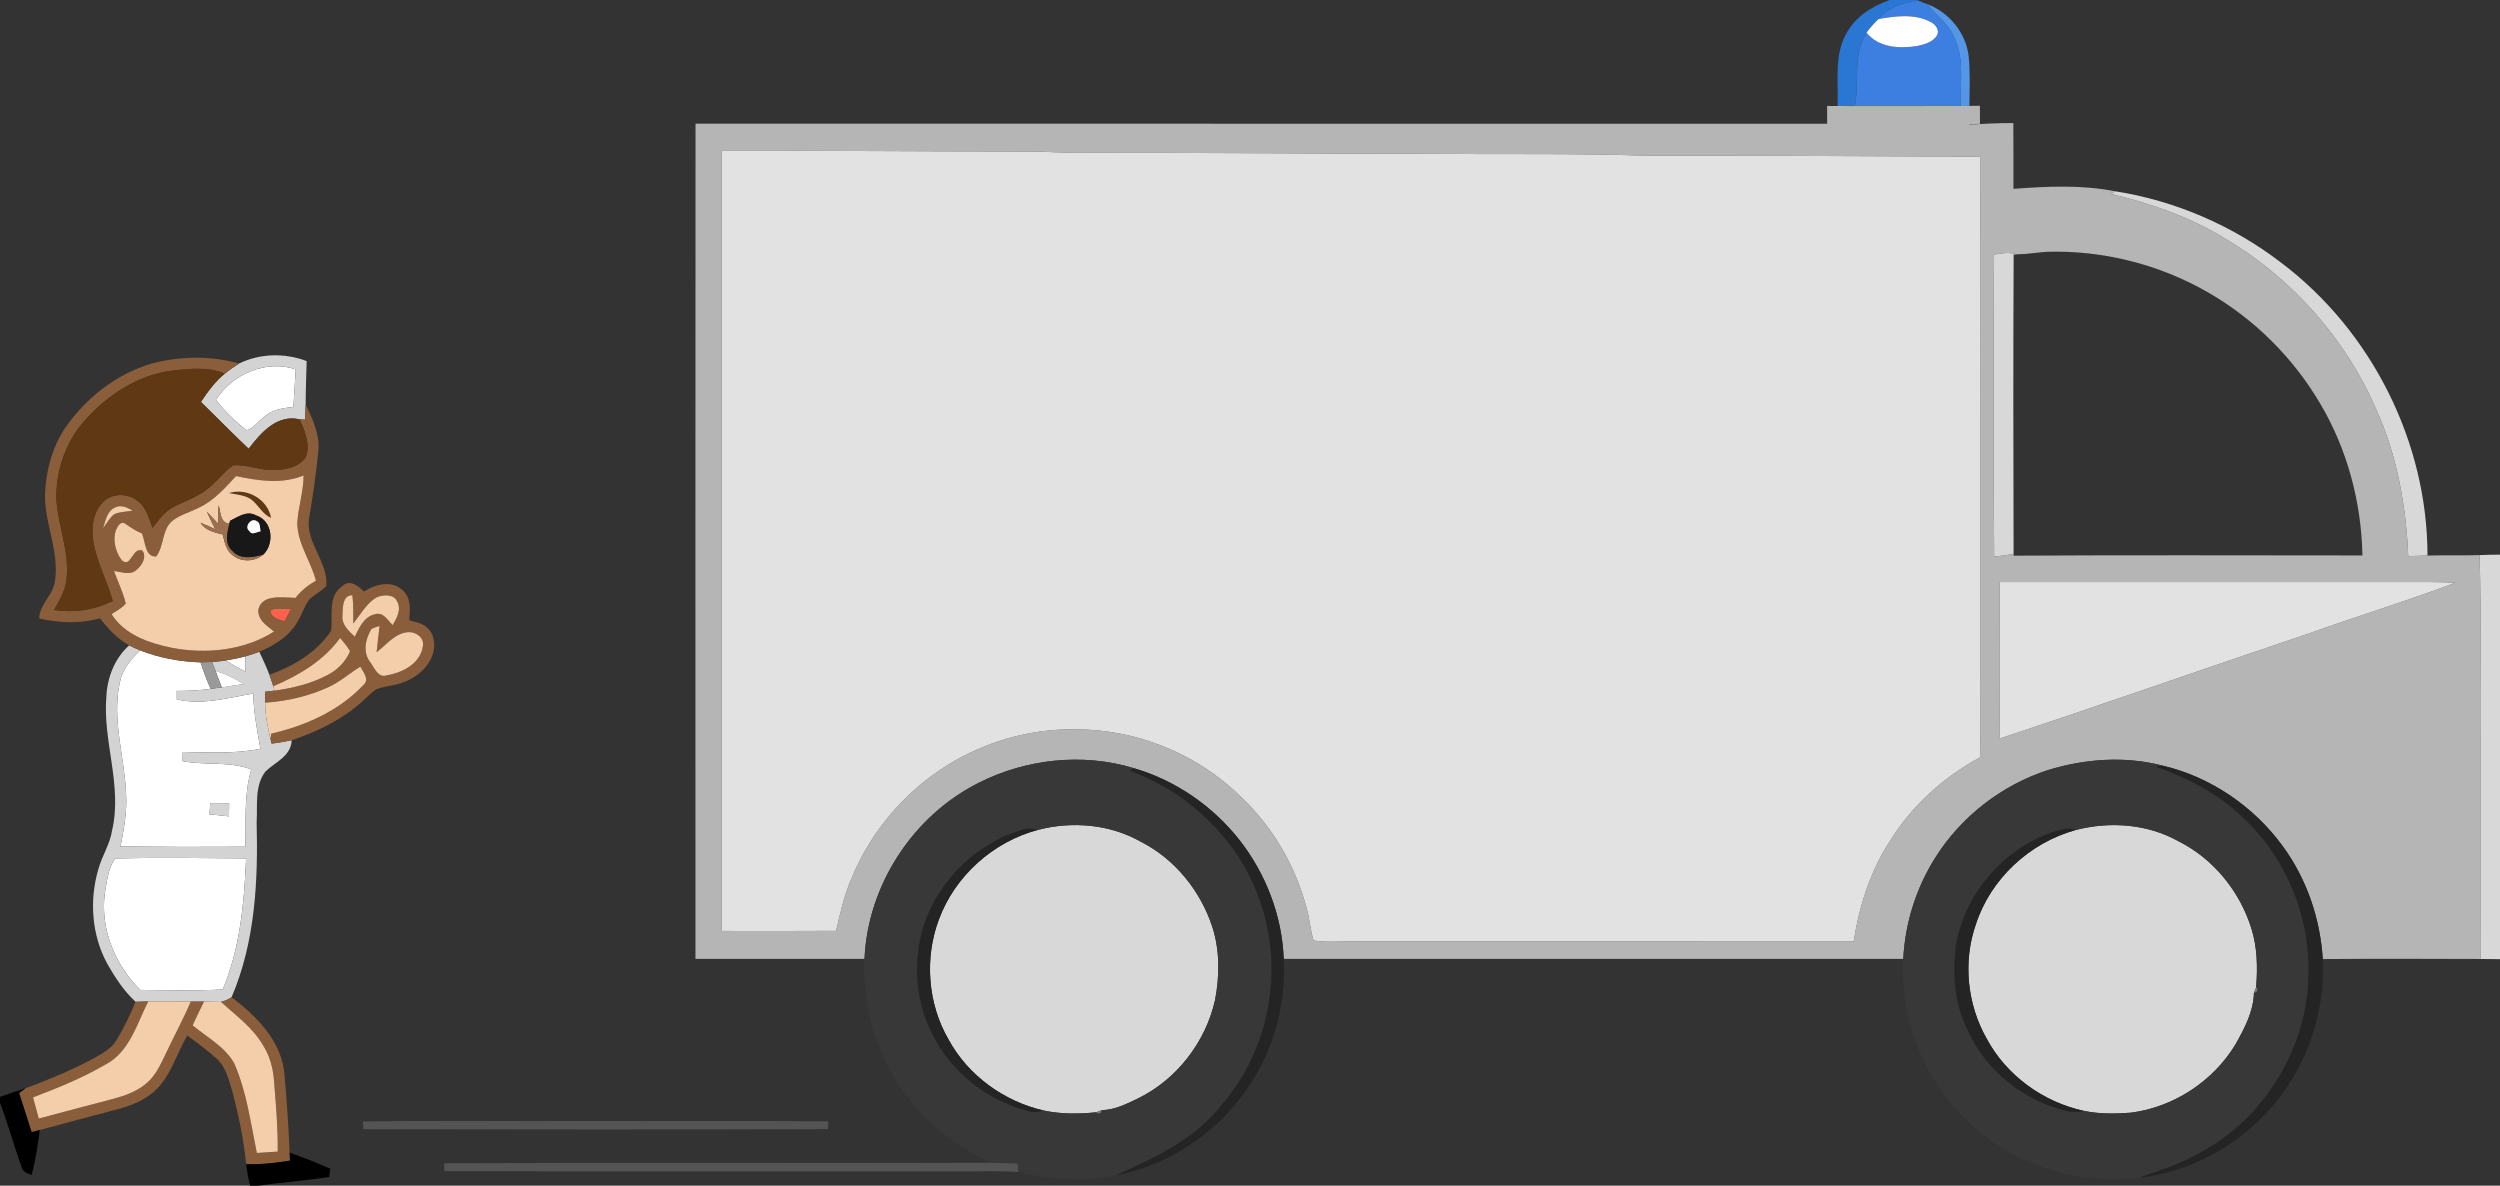 <?xml version="1.0" encoding="UTF-8" ?>
<!DOCTYPE svg PUBLIC "-//W3C//DTD SVG 1.1//EN" "http://www.w3.org/Graphics/SVG/1.1/DTD/svg11.dtd">
<svg width="894pt" height="424pt" viewBox="0 0 894 424" version="1.1" xmlns="http://www.w3.org/2000/svg">
<rect x="0" y="0" width="894" height="424" fill="#333333" stroke="none"/>
<g id="#2a77d3ff">
<path fill="#2a77d3" opacity="1.00" d=" M 675.78 0.00 L 686.78 0.00 L 685.72 0.16 C 680.53 0.98 675.18 2.56 671.76 6.82 C 670.18 8.31 668.73 9.93 667.46 11.67 C 662.44 19.61 665.01 29.22 663.29 37.94 C 661.22 37.93 659.16 37.91 657.11 37.90 C 657.51 29.31 655.81 20.06 660.15 12.18 C 663.31 6.04 669.44 2.23 675.78 0.00 Z" />
</g>
<g id="#3d7fe0ff">
<path fill="#3d7fe0" opacity="1.00" d=" M 671.76 6.82 C 675.18 2.56 680.53 0.98 685.72 0.16 C 686.89 0.58 688.05 1.02 689.21 1.49 C 692.60 5.57 697.14 8.88 699.15 13.95 C 702.42 21.49 700.99 29.91 701.09 37.88 C 688.49 37.98 675.89 37.91 663.29 37.94 C 665.01 29.22 662.44 19.61 667.46 11.67 C 671.77 17.08 679.32 17.46 685.63 16.44 C 688.24 15.89 691.25 15.03 692.70 12.58 C 693.71 10.55 691.96 8.60 690.22 7.77 C 684.52 4.84 677.82 5.74 671.76 6.82 Z" />
</g>
<g id="#5497e9ff">
<path fill="#5497e9" opacity="1.00" d=" M 689.21 1.49 C 696.99 4.40 702.98 11.71 703.98 20.00 C 704.60 25.93 704.30 31.90 704.26 37.85 C 703.47 37.86 701.88 37.87 701.09 37.88 C 700.99 29.91 702.42 21.49 699.15 13.95 C 697.14 8.88 692.60 5.57 689.21 1.49 Z" />
</g>
<g id="#ffffffff">
<path fill="#ffffff" opacity="1.00" d=" M 671.76 6.82 C 677.82 5.74 684.52 4.84 690.22 7.77 C 691.96 8.60 693.71 10.55 692.70 12.58 C 691.25 15.03 688.24 15.89 685.63 16.44 C 679.32 17.46 671.77 17.08 667.46 11.67 C 668.73 9.93 670.18 8.31 671.76 6.82 Z" />
<path fill="#ffffff" opacity="1.00" d=" M 77.19 142.99 C 83.10 133.79 95.11 128.49 105.76 132.09 C 105.47 136.58 105.22 141.08 104.92 145.57 C 101.12 145.89 97.07 146.50 94.21 149.27 C 92.16 150.72 90.64 153.31 88.14 153.87 C 84.11 150.70 80.35 147.03 77.19 142.99 Z" />
<path fill="#ffffff" opacity="1.00" d=" M 42.87 243.96 C 43.77 239.38 46.80 235.70 50.10 232.58 C 56.98 235.26 64.34 236.62 71.71 236.86 C 72.75 240.08 73.96 243.24 75.31 246.35 C 71.30 246.87 67.25 247.10 63.21 247.06 C 63.21 247.82 63.21 249.33 63.22 250.09 C 72.36 252.25 81.55 249.54 90.56 248.00 C 90.71 254.67 91.94 261.22 93.13 267.76 C 83.89 269.63 74.45 269.08 65.10 268.90 C 65.11 269.71 65.14 271.33 65.15 272.14 C 73.33 273.81 81.93 272.09 89.86 275.16 C 87.19 284.14 87.99 293.56 87.77 302.79 C 72.88 302.88 57.98 302.87 43.09 302.71 C 44.30 296.55 45.46 290.29 45.10 283.98 C 44.58 270.64 39.88 257.31 42.87 243.96 M 75.19 287.19 C 75.09 288.53 75.00 289.87 74.91 291.21 C 77.23 291.43 79.56 291.66 81.88 291.93 C 81.91 290.35 81.93 288.78 81.95 287.22 C 79.70 287.21 77.44 287.20 75.19 287.19 Z" />
<path fill="#ffffff" opacity="1.00" d=" M 80.62 236.20 C 83.03 235.80 85.44 235.33 87.81 234.70 C 87.80 236.53 87.79 238.36 87.77 240.20 C 85.34 238.94 82.95 237.63 80.62 236.20 Z" />
<path fill="#ffffff" opacity="1.00" d=" M 41.13 306.97 C 56.74 306.61 72.39 306.84 88.01 306.96 C 87.34 322.85 85.85 339.00 79.67 353.83 C 69.84 354.36 59.98 354.09 50.14 354.00 C 41.16 345.05 35.78 332.15 37.49 319.41 C 38.20 315.17 38.68 310.62 41.13 306.97 Z" />
</g>
<g id="#b5b5b5ff">
<path fill="#b5b5b5" opacity="1.00" d=" M 653.37 37.89 C 654.61 37.89 655.85 37.89 657.11 37.90 C 659.16 37.91 661.22 37.93 663.29 37.94 C 675.89 37.91 688.49 37.98 701.09 37.88 C 701.88 37.87 703.47 37.86 704.26 37.85 C 705.50 37.85 706.75 37.84 708.01 37.84 C 708.02 39.98 708.03 42.13 708.04 44.28 C 706.77 44.35 705.50 44.42 704.24 44.49 L 704.24 44.61 C 709.47 44.24 714.72 43.97 719.97 44.01 C 720.04 51.85 719.98 59.69 720.00 67.53 C 732.15 66.62 744.45 66.03 756.48 68.42 C 756.08 68.65 755.27 69.11 754.87 69.35 C 768.89 72.67 782.68 77.44 795.07 84.92 C 819.09 99.01 838.63 120.71 849.68 146.32 C 857.22 162.79 860.41 180.86 861.19 198.87 C 863.48 198.79 865.77 198.72 868.07 198.66 C 874.27 198.49 880.49 198.72 886.70 198.50 C 887.39 220.99 886.80 243.50 887.00 266.00 C 886.98 291.64 887.03 317.29 886.98 342.93 C 868.19 342.86 849.41 342.81 830.62 342.96 C 829.73 328.54 824.90 314.34 816.35 302.65 C 805.96 288.38 790.46 277.77 773.23 273.76 C 759.84 270.27 745.51 271.35 732.36 275.37 C 715.77 280.77 701.14 292.10 691.92 306.92 C 685.17 317.69 681.24 330.20 680.61 342.89 C 606.76 342.86 532.91 342.87 459.06 342.89 C 458.49 327.61 452.76 312.64 443.39 300.58 C 433.81 288.32 420.39 279.03 405.42 274.69 C 387.20 269.14 366.89 271.36 349.96 279.95 C 326.47 291.72 310.27 316.60 309.15 342.88 C 289.00 342.88 268.85 342.86 248.70 342.89 C 248.69 243.34 248.66 143.78 248.72 44.23 C 383.61 44.26 518.50 44.24 653.39 44.24 C 653.38 42.12 653.38 40.01 653.37 37.89 M 258.05 53.96 C 258.03 146.94 257.98 239.93 258.07 332.91 C 271.71 332.91 285.35 332.98 298.99 332.87 C 300.49 326.37 301.97 319.81 304.68 313.68 C 311.97 296.13 325.28 281.17 341.80 271.82 C 354.61 264.61 369.28 260.66 384.00 260.82 C 405.89 260.60 427.74 269.32 443.41 284.62 C 454.94 295.39 463.24 309.50 467.25 324.76 C 468.34 328.56 468.55 332.56 469.75 336.33 C 475.45 337.20 481.26 336.40 487.01 336.65 C 545.63 336.67 604.25 336.62 662.87 336.67 C 664.88 323.80 668.95 311.12 676.19 300.21 C 683.98 287.80 695.20 277.78 708.06 270.84 C 708.45 253.56 708.12 236.28 708.23 219.00 C 708.14 164.68 708.40 110.35 708.10 56.03 C 668.07 55.92 628.03 55.59 588.00 55.65 C 562.68 54.82 537.33 55.25 512.00 55.02 C 471.00 54.97 430.00 54.61 388.99 54.64 C 381.66 54.83 374.34 54.15 367.00 54.19 C 330.68 54.18 294.36 53.82 258.05 53.96 M 713.05 91.02 C 712.90 127.01 712.80 163.01 713.11 199.00 C 715.43 198.83 717.76 198.53 720.06 198.05 L 720.07 198.71 C 761.65 198.46 803.23 198.62 844.81 198.63 C 844.44 179.64 839.41 160.69 829.70 144.32 C 820.02 127.87 806.04 113.95 789.46 104.48 C 772.10 94.49 751.95 89.44 731.94 90.04 C 728.33 90.30 724.75 90.90 721.14 90.96 C 718.49 90.07 715.72 90.59 713.05 91.02 M 715.11 208.14 C 715.03 226.77 714.96 245.41 715.15 264.05 C 751.82 251.96 788.24 239.09 824.85 226.80 C 842.52 220.46 860.50 215.00 878.06 208.37 C 875.03 208.24 872.01 208.16 869.00 208.15 C 817.70 208.14 766.41 208.17 715.11 208.14 Z" />
</g>
<g id="#e2e2e2ff">
<path fill="#e2e2e2" opacity="1.00" d=" M 258.05 53.96 C 294.36 53.82 330.68 54.18 367.00 54.19 C 374.34 54.15 381.66 54.83 388.99 54.64 C 430.00 54.61 471.00 54.97 512.00 55.02 C 537.33 55.25 562.68 54.82 588.00 55.65 C 628.03 55.59 668.07 55.92 708.10 56.03 C 708.40 110.35 708.14 164.68 708.23 219.00 C 708.12 236.28 708.45 253.56 708.06 270.84 C 695.20 277.78 683.98 287.80 676.19 300.21 C 668.95 311.12 664.88 323.80 662.87 336.67 C 604.25 336.62 545.63 336.67 487.01 336.65 C 481.26 336.40 475.45 337.20 469.75 336.33 C 468.55 332.56 468.34 328.56 467.25 324.76 C 463.24 309.50 454.94 295.39 443.41 284.62 C 427.74 269.32 405.89 260.60 384.00 260.82 C 369.28 260.66 354.61 264.61 341.80 271.82 C 325.28 281.17 311.97 296.13 304.68 313.68 C 301.97 319.81 300.49 326.37 298.99 332.87 C 285.35 332.98 271.71 332.91 258.07 332.91 C 257.98 239.93 258.03 146.94 258.05 53.96 Z" />
<path fill="#e2e2e2" opacity="1.00" d=" M 715.11 208.14 C 766.41 208.17 817.70 208.14 869.00 208.15 C 872.01 208.16 875.03 208.24 878.06 208.37 C 860.50 215.00 842.52 220.46 824.85 226.80 C 788.24 239.09 751.82 251.96 715.15 264.05 C 714.96 245.41 715.03 226.77 715.11 208.14 Z" />
</g>
<g id="#d8d8d8ff">
<path fill="#d8d8d8" opacity="1.00" d=" M 754.87 69.35 C 755.27 69.11 756.08 68.65 756.48 68.42 C 778.02 71.80 798.64 80.77 815.91 94.07 C 848.15 118.45 868.08 158.20 868.07 198.66 C 865.77 198.72 863.48 198.79 861.19 198.87 C 860.41 180.86 857.22 162.79 849.68 146.32 C 838.63 120.71 819.09 99.01 795.07 84.92 C 782.68 77.44 768.89 72.67 754.87 69.35 Z" />
<path fill="#d8d8d8" opacity="1.00" d=" M 713.05 91.02 C 715.72 90.59 718.49 90.07 721.14 90.96 L 720.08 91.04 C 719.91 126.71 719.96 162.38 720.06 198.05 C 717.76 198.53 715.43 198.83 713.11 199.00 C 712.80 163.01 712.90 127.01 713.05 91.02 Z" />
<path fill="#d8d8d8" opacity="1.00" d=" M 886.70 198.50 C 889.13 198.39 891.56 198.36 894.00 198.34 L 894.00 343.00 C 891.65 342.98 889.31 342.97 886.98 342.93 C 887.03 317.29 886.98 291.64 887.00 266.00 C 886.80 243.50 887.39 220.99 886.70 198.50 Z" />
<path fill="#d8d8d8" opacity="1.00" d=" M 371.19 296.76 C 383.41 293.59 396.93 294.72 407.99 301.02 C 420.14 307.19 429.29 318.56 433.52 331.43 C 436.24 339.87 436.16 348.99 434.50 357.63 C 431.13 372.68 420.74 386.11 406.82 392.86 C 402.79 394.82 398.52 396.92 393.96 396.99 C 393.47 397.18 392.49 397.56 391.99 397.75 C 385.79 398.41 379.42 398.42 373.29 397.14 C 359.06 393.89 346.19 384.61 339.20 371.73 C 331.75 358.90 330.55 342.68 335.74 328.82 C 341.51 313.22 355.15 301.02 371.19 296.76 Z" />
<path fill="#d8d8d8" opacity="1.00" d=" M 742.19 296.84 C 754.43 293.64 767.93 294.61 779.07 300.85 C 791.53 307.10 800.94 318.73 805.08 331.97 C 807.23 338.75 807.35 345.97 806.80 353.01 C 806.60 353.50 806.21 354.47 806.01 354.96 C 805.90 361.61 802.64 367.71 799.46 373.39 C 791.51 386.61 777.31 395.96 761.99 397.90 C 756.41 398.31 750.72 398.40 745.22 397.25 C 730.68 394.11 717.52 384.63 710.46 371.47 C 703.48 359.21 701.88 343.93 706.56 330.57 C 711.83 314.27 725.75 301.40 742.19 296.84 Z" />
</g>
<g id="#d3d3d3ff">
<path fill="#d3d3d3" opacity="1.00" d=" M 85.49 130.00 C 93.03 126.33 101.85 126.16 109.66 129.12 C 109.54 134.32 109.29 139.52 109.31 144.72 C 109.25 146.50 109.14 148.28 109.05 150.07 C 108.58 150.04 107.63 149.98 107.15 149.95 C 99.07 148.09 93.27 154.77 88.92 160.48 C 83.12 155.01 77.57 149.29 71.85 143.73 C 74.30 140.06 76.90 136.42 80.37 133.63 C 82.00 132.32 83.72 131.11 85.49 130.00 M 77.19 142.99 C 80.35 147.03 84.11 150.70 88.14 153.87 C 90.64 153.31 92.16 150.72 94.21 149.27 C 97.07 146.50 101.12 145.89 104.92 145.57 C 105.22 141.08 105.47 136.58 105.76 132.09 C 95.11 128.49 83.10 133.79 77.19 142.99 Z" />
<path fill="#d3d3d3" opacity="1.00" d=" M 46.19 230.78 C 47.46 231.44 48.77 232.04 50.10 232.58 C 46.80 235.70 43.77 239.38 42.87 243.96 C 39.88 257.31 44.58 270.64 45.10 283.98 C 45.46 290.29 44.30 296.55 43.09 302.71 C 57.98 302.87 72.88 302.88 87.77 302.79 C 87.99 293.56 87.19 284.14 89.86 275.16 C 81.93 272.09 73.33 273.81 65.15 272.14 C 65.14 271.33 65.11 269.71 65.10 268.90 C 74.45 269.08 83.89 269.63 93.13 267.76 C 91.94 261.22 90.71 254.67 90.56 248.00 C 81.55 249.54 72.36 252.25 63.22 250.09 C 63.21 249.33 63.21 247.82 63.21 247.06 C 67.25 247.10 71.30 246.87 75.31 246.35 C 76.65 246.18 77.99 246.01 79.32 245.81 C 81.93 245.38 84.54 244.97 87.16 244.63 C 84.04 242.57 80.65 240.96 77.07 239.91 C 76.67 238.85 76.26 237.79 75.86 236.74 C 77.45 236.61 79.04 236.43 80.62 236.20 C 82.95 237.63 85.34 238.94 87.77 240.20 C 87.79 238.36 87.80 236.53 87.81 234.70 C 89.47 234.22 91.11 233.68 92.73 233.07 C 93.96 235.79 95.29 238.48 96.33 241.30 C 96.83 242.65 97.30 244.01 97.73 245.39 C 97.84 245.79 98.06 246.58 98.17 246.97 C 97.33 247.07 95.65 247.26 94.82 247.36 C 94.79 248.66 94.78 249.97 94.80 251.28 C 94.84 255.64 95.70 259.93 96.71 264.16 C 96.81 264.60 97.01 265.47 97.11 265.90 C 99.53 265.65 101.93 265.22 104.31 264.70 C 104.11 270.42 98.43 272.48 94.92 275.90 C 90.96 281.03 92.15 287.97 91.77 294.02 C 92.33 315.13 91.24 336.94 82.82 356.60 C 81.66 357.39 80.36 357.91 79.02 358.29 C 77.00 358.28 74.97 358.21 72.95 358.18 C 71.37 358.16 69.80 358.17 68.22 358.17 C 63.15 358.13 58.07 358.02 52.99 358.12 C 51.49 358.14 49.98 358.18 48.48 358.24 C 44.30 354.38 41.15 349.56 38.37 344.65 C 32.78 334.42 31.90 322.01 35.15 310.90 C 36.45 306.08 39.38 301.84 40.10 296.84 C 43.81 280.89 36.67 265.06 38.04 249.04 C 38.37 242.20 41.02 235.41 46.19 230.78 M 41.13 306.97 C 38.68 310.62 38.20 315.17 37.49 319.41 C 35.78 332.15 41.16 345.05 50.14 354.00 C 59.98 354.09 69.84 354.36 79.67 353.83 C 85.85 339.00 87.34 322.85 88.01 306.96 C 72.39 306.84 56.74 306.61 41.13 306.97 Z" />
</g>
<g id="#8a5d3bff">
<path fill="#8a5d3b" opacity="1.00" d=" M 53.96 130.08 C 64.20 127.31 75.26 127.10 85.49 130.00 C 83.72 131.11 82.00 132.32 80.37 133.63 C 74.43 131.08 67.81 131.84 61.56 132.54 C 49.08 134.15 37.99 141.51 29.88 150.88 C 23.22 158.55 19.84 168.85 20.17 178.96 C 20.86 188.35 24.86 197.41 23.81 206.94 C 23.47 211.04 21.31 214.63 19.33 218.13 C 26.49 219.23 33.82 218.12 40.31 214.91 C 38.38 207.98 34.87 201.56 33.49 194.47 C 32.56 189.43 32.96 183.56 36.72 179.69 C 39.84 176.29 45.47 176.25 49.03 178.98 C 52.26 181.25 53.26 185.28 54.54 188.79 C 56.70 185.93 58.89 182.87 62.18 181.23 C 66.32 179.08 70.90 177.62 74.53 174.57 C 77.72 172.08 80.06 168.63 83.43 166.35 C 88.35 166.07 93.07 168.25 98.01 168.08 C 102.12 168.04 107.01 167.09 109.41 163.40 C 111.04 158.84 108.98 154.10 107.15 149.95 C 107.63 149.98 108.58 150.04 109.05 150.07 C 109.14 148.28 109.25 146.50 109.31 144.72 C 111.80 149.78 114.29 155.22 113.88 161.00 C 113.01 169.15 111.97 177.28 110.51 185.34 C 109.24 194.09 117.41 200.93 116.70 209.55 C 114.89 211.50 112.38 212.60 110.52 214.49 C 108.80 216.93 107.93 219.86 106.37 222.40 C 103.39 227.55 98.09 230.85 92.73 233.07 C 91.11 233.68 89.47 234.22 87.81 234.70 C 85.44 235.33 83.03 235.80 80.62 236.20 C 79.04 236.43 77.45 236.61 75.86 236.74 C 74.48 236.81 73.09 236.85 71.71 236.86 C 64.34 236.62 56.98 235.26 50.10 232.58 C 48.77 232.04 47.46 231.44 46.19 230.78 C 42.00 228.43 38.64 224.93 35.79 221.11 C 28.67 223.12 21.18 222.80 14.03 221.16 C 14.11 216.06 19.04 212.82 19.63 207.83 C 21.43 196.65 15.22 186.06 16.20 174.90 C 16.76 167.26 18.90 159.60 23.19 153.19 C 30.55 142.44 41.43 133.87 53.96 130.08 M 84.42 170.25 C 80.50 174.41 76.65 178.92 71.38 181.41 C 68.10 183.13 64.37 184.05 61.45 186.39 C 57.86 189.71 58.66 195.32 55.86 199.01 C 51.67 199.19 52.09 193.51 50.71 190.73 C 48.53 189.91 46.66 188.55 44.75 187.24 C 43.03 186.24 42.08 188.27 41.47 189.53 C 40.42 192.47 41.03 195.81 42.39 198.56 C 43.12 199.75 44.02 201.59 45.73 200.86 C 47.44 199.53 48.23 195.99 50.91 196.88 C 52.61 199.23 50.74 202.23 48.82 203.78 C 46.56 205.88 43.40 204.52 40.76 204.17 C 42.15 208.07 44.04 211.81 44.97 215.86 C 43.58 217.48 41.66 218.47 39.90 219.62 C 44.52 227.02 53.25 229.95 61.36 231.64 C 73.69 234.01 87.21 232.67 97.99 225.86 C 95.91 224.01 93.04 222.45 92.49 219.48 C 91.84 217.04 93.89 214.63 96.19 214.08 C 99.28 213.23 102.53 213.73 105.69 213.81 C 107.63 211.22 110.21 209.27 112.98 207.65 C 111.16 200.63 106.37 194.43 106.31 186.99 C 106.66 181.28 108.55 175.77 108.57 170.01 C 100.80 173.23 92.36 171.92 84.42 170.25 M 41.39 181.37 C 38.33 182.53 37.74 186.10 36.88 188.85 C 38.17 187.16 39.17 185.17 40.89 183.86 C 42.95 182.95 45.28 183.01 47.46 182.61 C 45.63 181.59 43.51 180.41 41.39 181.37 M 96.99 217.99 C 96.13 220.68 99.81 221.52 101.69 222.23 C 102.48 220.77 103.27 219.31 104.05 217.85 C 101.70 217.74 99.32 217.54 96.99 217.99 Z" />
<path fill="#8a5d3b" opacity="1.00" d=" M 122.58 209.46 C 125.30 207.08 128.14 209.62 130.15 211.54 C 134.17 208.91 140.11 207.35 143.98 211.07 C 147.07 213.75 146.68 218.10 146.32 221.77 C 148.68 222.51 151.43 222.86 153.14 224.84 C 155.64 227.39 155.75 231.43 154.54 234.61 C 152.63 239.40 148.16 242.78 143.35 244.32 C 140.47 245.29 137.35 245.37 134.52 246.50 C 132.56 247.85 130.96 249.63 129.16 251.18 C 122.03 257.50 113.30 261.72 104.31 264.70 C 101.93 265.22 99.53 265.65 97.11 265.90 C 97.01 265.47 96.81 264.60 96.71 264.16 C 96.79 263.71 96.94 262.81 97.02 262.36 C 109.22 259.51 121.28 254.22 129.97 244.94 C 132.25 242.96 129.89 240.38 128.84 238.39 C 125.06 240.73 121.70 243.74 117.64 245.63 C 110.48 248.96 102.66 250.76 94.80 251.28 C 94.78 249.97 94.79 248.66 94.82 247.36 C 95.65 247.26 97.33 247.07 98.17 246.97 C 104.77 246.06 111.40 244.45 117.31 241.29 C 120.79 239.48 123.65 236.50 125.19 232.89 C 124.22 231.15 122.88 229.66 121.62 228.14 C 115.68 236.30 106.87 241.53 97.73 245.39 C 97.30 244.01 96.83 242.65 96.33 241.30 C 104.91 238.23 113.34 233.27 118.43 225.51 C 119.05 220.13 117.08 213.02 122.58 209.46 M 122.46 220.01 C 122.09 223.36 124.67 225.63 126.87 227.69 C 128.46 224.46 130.17 220.52 134.07 219.65 C 137.06 218.72 138.63 221.82 140.42 223.54 C 141.90 221.04 143.64 217.91 142.01 215.05 C 140.72 212.31 136.94 212.60 134.60 213.65 C 130.97 215.85 128.89 219.75 126.34 223.01 C 126.33 219.63 126.43 216.24 126.01 212.89 C 122.49 212.64 122.53 217.50 122.46 220.01 M 132.85 224.90 C 130.69 228.34 129.65 233.20 132.31 236.69 C 133.84 238.70 135.18 242.62 138.38 241.48 C 143.95 240.58 150.45 237.20 151.23 231.02 C 151.75 227.99 148.75 225.91 146.00 226.05 C 141.25 226.37 138.20 230.57 134.67 233.24 C 134.97 230.08 135.43 226.94 135.75 223.79 C 134.76 224.10 133.79 224.47 132.85 224.90 Z" />
<path fill="#8a5d3b" opacity="1.00" d=" M 79.02 358.29 C 80.36 357.91 81.66 357.39 82.82 356.60 C 91.49 363.19 100.16 371.73 101.61 383.05 C 102.53 392.75 103.16 402.47 103.57 412.20 C 103.61 412.91 103.68 414.31 103.72 415.02 C 98.53 415.90 93.28 416.46 88.02 416.30 C 87.22 407.66 85.34 399.16 83.23 390.76 C 81.84 386.50 80.98 381.67 77.47 378.56 C 74.17 375.57 70.56 372.95 67.00 370.30 C 62.68 377.44 60.73 386.52 53.56 391.54 C 49.40 394.73 44.27 396.12 39.28 397.40 C 30.92 399.60 22.56 401.82 14.21 404.09 C 13.25 404.33 12.28 404.58 11.31 404.83 C 9.79 400.18 8.36 395.50 6.82 390.86 C 7.59 390.27 8.37 389.70 9.16 389.15 C 17.25 386.18 25.22 382.85 32.84 378.83 C 36.11 376.96 39.78 375.22 41.75 371.82 C 44.38 367.50 46.53 362.90 48.48 358.24 C 49.98 358.18 51.49 358.14 52.99 358.12 C 48.93 366.17 46.29 376.24 37.69 380.69 C 29.49 385.47 20.67 389.04 11.82 392.42 C 12.52 394.93 13.21 397.46 13.86 400.00 C 22.57 397.64 31.29 395.36 40.02 393.08 C 44.42 391.92 48.89 390.40 52.38 387.38 C 55.63 384.70 57.35 380.76 59.15 377.07 C 62.12 370.74 65.48 364.60 68.22 358.17 C 69.80 358.17 71.37 358.16 72.95 358.18 C 71.54 360.98 70.18 363.81 68.88 366.67 C 74.02 370.94 80.41 374.28 83.76 380.27 C 88.22 390.42 89.62 401.54 91.84 412.31 C 94.33 412.13 96.82 411.96 99.31 411.81 C 99.41 403.19 98.64 394.60 97.95 386.02 C 97.59 381.76 96.41 377.54 94.14 373.90 C 90.45 367.52 84.38 363.15 79.02 358.29 Z" />
</g>
<g id="#603813ff">
<path fill="#603813" opacity="1.00" d=" M 61.56 132.54 C 67.81 131.84 74.43 131.08 80.37 133.63 C 76.90 136.42 74.30 140.06 71.85 143.73 C 77.57 149.29 83.12 155.01 88.92 160.48 C 93.27 154.77 99.07 148.09 107.15 149.95 C 108.98 154.10 111.04 158.84 109.41 163.40 C 107.01 167.09 102.12 168.04 98.01 168.08 C 93.07 168.25 88.35 166.07 83.43 166.35 C 80.06 168.63 77.72 172.08 74.53 174.57 C 70.90 177.62 66.32 179.08 62.18 181.23 C 58.89 182.87 56.70 185.93 54.54 188.79 C 53.26 185.28 52.26 181.25 49.03 178.98 C 45.47 176.25 39.84 176.29 36.72 179.69 C 32.96 183.56 32.56 189.43 33.49 194.47 C 34.87 201.56 38.38 207.98 40.31 214.91 C 33.82 218.12 26.49 219.23 19.33 218.13 C 21.31 214.63 23.47 211.04 23.81 206.94 C 24.86 197.41 20.86 188.35 20.17 178.96 C 19.84 168.85 23.22 158.55 29.88 150.88 C 37.99 141.51 49.08 134.15 61.56 132.54 Z" />
<path fill="#603813" opacity="1.00" d=" M 81.88 176.32 C 88.28 174.30 95.70 178.49 96.93 185.16 C 93.68 183.85 92.35 180.31 89.56 178.40 C 87.24 177.00 84.47 176.83 81.88 176.32 Z" />
</g>
<g id="#f4ceabff">
<path fill="#f4ceab" opacity="1.00" d=" M 84.42 170.25 C 92.36 171.92 100.80 173.23 108.57 170.01 C 108.55 175.77 106.66 181.28 106.31 186.99 C 106.37 194.43 111.16 200.63 112.98 207.65 C 110.21 209.27 107.63 211.22 105.69 213.81 C 102.53 213.73 99.28 213.23 96.19 214.08 C 93.89 214.63 91.84 217.04 92.49 219.48 C 93.04 222.45 95.91 224.01 97.99 225.86 C 87.21 232.67 73.69 234.01 61.36 231.64 C 53.25 229.95 44.52 227.02 39.90 219.62 C 41.66 218.47 43.58 217.48 44.97 215.86 C 44.04 211.81 42.15 208.07 40.76 204.17 C 43.40 204.52 46.56 205.88 48.82 203.78 C 50.74 202.23 52.61 199.23 50.91 196.88 C 48.23 195.99 47.44 199.53 45.73 200.86 C 44.02 201.59 43.12 199.75 42.39 198.56 C 41.03 195.81 40.42 192.47 41.47 189.53 C 42.08 188.27 43.03 186.24 44.75 187.24 C 46.66 188.55 48.53 189.91 50.71 190.73 C 52.09 193.51 51.67 199.19 55.86 199.01 C 58.66 195.32 57.86 189.71 61.45 186.39 C 64.37 184.05 68.10 183.13 71.38 181.41 C 76.65 178.92 80.50 174.41 84.42 170.25 M 81.88 176.32 C 84.47 176.83 87.24 177.00 89.56 178.40 C 92.35 180.31 93.68 183.85 96.93 185.16 C 95.70 178.49 88.28 174.30 81.88 176.32 M 78.06 187.38 C 76.72 185.89 75.38 184.42 73.97 183.00 C 74.92 185.12 75.95 187.21 76.99 189.29 C 75.25 188.44 73.49 187.62 71.68 186.94 C 73.45 189.71 76.68 190.39 79.64 191.13 C 80.32 193.60 80.69 196.45 82.79 198.19 C 85.88 201.13 91.07 201.04 94.24 198.25 C 98.27 194.15 97.39 186.13 91.51 184.29 C 88.32 182.48 85.08 184.87 82.25 186.25 L 82.02 187.29 C 78.65 186.94 78.96 183.16 78.20 180.69 C 77.98 182.91 77.91 185.14 78.06 187.38 Z" />
<path fill="#f4ceab" opacity="1.00" d=" M 41.39 181.37 C 43.51 180.41 45.63 181.59 47.46 182.61 C 45.28 183.01 42.95 182.95 40.89 183.86 C 39.17 185.17 38.17 187.16 36.88 188.85 C 37.74 186.10 38.33 182.53 41.39 181.37 Z" />
<path fill="#f4ceab" opacity="1.00" d=" M 122.46 220.01 C 122.53 217.50 122.49 212.64 126.01 212.89 C 126.43 216.24 126.33 219.63 126.34 223.01 C 128.89 219.75 130.97 215.85 134.60 213.65 C 136.94 212.60 140.72 212.31 142.01 215.05 C 143.64 217.91 141.90 221.04 140.42 223.54 C 138.63 221.82 137.06 218.72 134.07 219.65 C 130.17 220.52 128.46 224.46 126.87 227.69 C 124.67 225.63 122.09 223.36 122.46 220.01 Z" />
<path fill="#f4ceab" opacity="1.00" d=" M 132.85 224.90 C 133.79 224.47 134.76 224.10 135.75 223.79 C 135.43 226.94 134.97 230.08 134.67 233.24 C 138.20 230.57 141.25 226.37 146.00 226.05 C 148.75 225.91 151.75 227.99 151.23 231.02 C 150.45 237.20 143.95 240.58 138.38 241.48 C 135.18 242.62 133.84 238.70 132.31 236.69 C 129.65 233.20 130.69 228.34 132.85 224.90 Z" />
<path fill="#f4ceab" opacity="1.00" d=" M 121.62 228.14 C 122.88 229.66 124.22 231.15 125.19 232.89 C 123.65 236.50 120.79 239.48 117.31 241.29 C 111.40 244.45 104.77 246.06 98.17 246.97 C 98.06 246.58 97.84 245.79 97.73 245.39 C 106.87 241.53 115.68 236.30 121.62 228.14 Z" />
<path fill="#f4ceab" opacity="1.00" d=" M 117.64 245.63 C 121.70 243.74 125.06 240.73 128.84 238.39 C 129.89 240.38 132.25 242.96 129.97 244.94 C 121.28 254.22 109.22 259.51 97.02 262.36 C 96.94 262.81 96.79 263.71 96.71 264.16 C 95.70 259.93 94.84 255.64 94.80 251.28 C 102.66 250.76 110.48 248.96 117.64 245.63 Z" />
<path fill="#f4ceab" opacity="1.00" d=" M 52.99 358.12 C 58.07 358.02 63.15 358.13 68.22 358.17 C 65.48 364.60 62.12 370.74 59.15 377.07 C 57.35 380.76 55.63 384.70 52.38 387.38 C 48.89 390.40 44.42 391.92 40.02 393.08 C 31.29 395.36 22.57 397.64 13.86 400.00 C 13.21 397.46 12.52 394.93 11.82 392.42 C 20.67 389.04 29.49 385.47 37.69 380.69 C 46.29 376.24 48.93 366.17 52.99 358.12 Z" />
<path fill="#f4ceab" opacity="1.00" d=" M 72.95 358.18 C 74.97 358.21 77.00 358.28 79.02 358.29 C 84.38 363.15 90.45 367.52 94.14 373.90 C 96.41 377.54 97.59 381.76 97.95 386.02 C 98.64 394.60 99.41 403.19 99.31 411.81 C 96.82 411.96 94.33 412.13 91.84 412.31 C 89.62 401.54 88.22 390.42 83.76 380.27 C 80.41 374.28 74.02 370.94 68.88 366.67 C 70.18 363.81 71.54 360.98 72.95 358.18 Z" />
</g>
<g id="#9b704eff">
<path fill="#9b704e" opacity="1.00" d=" M 78.06 187.38 C 77.91 185.14 77.98 182.91 78.20 180.69 C 78.96 183.16 78.65 186.94 82.02 187.29 C 81.27 190.47 80.21 194.42 83.05 196.94 C 85.89 200.25 90.57 199.35 94.24 198.25 C 91.07 201.04 85.88 201.13 82.79 198.19 C 80.69 196.45 80.32 193.60 79.64 191.13 C 76.68 190.39 73.45 189.71 71.68 186.94 C 73.49 187.62 75.25 188.44 76.99 189.29 C 75.95 187.21 74.92 185.12 73.97 183.00 C 75.38 184.42 76.72 185.89 78.06 187.38 Z" />
</g>
<g id="#191818ff">
<path fill="#191818" opacity="1.00" d=" M 82.25 186.25 C 85.08 184.87 88.32 182.48 91.51 184.29 C 97.39 186.13 98.27 194.15 94.24 198.25 C 90.57 199.35 85.89 200.25 83.05 196.94 C 80.21 194.42 81.27 190.47 82.02 187.29 L 82.25 186.25 M 89.14 189.86 C 90.02 191.60 91.83 190.19 93.20 190.01 C 92.89 188.70 93.21 186.85 91.64 186.25 C 89.68 185.06 87.20 188.57 89.14 189.86 Z" />
</g>
<g id="#fefefeff">
<path fill="#fefefe" opacity="1.00" d=" M 89.14 189.86 C 87.20 188.57 89.68 185.06 91.64 186.25 C 93.21 186.85 92.89 188.70 93.20 190.01 C 91.83 190.19 90.02 191.60 89.14 189.86 Z" />
<path fill="#fefefe" opacity="1.00" d=" M 77.07 239.91 C 80.65 240.96 84.04 242.57 87.16 244.63 C 84.54 244.97 81.93 245.38 79.32 245.81 C 78.57 243.84 77.81 241.88 77.07 239.91 Z" />
</g>
<g id="#fb614cff">
<path fill="#fb614c" opacity="1.00" d=" M 96.99 217.99 C 99.32 217.54 101.70 217.74 104.05 217.85 C 103.27 219.31 102.48 220.77 101.69 222.23 C 99.81 221.52 96.13 220.68 96.99 217.99 Z" />
</g>
<g id="#9a9a9aff">
<path fill="#9a9a9a" opacity="1.00" d=" M 71.71 236.86 C 73.09 236.85 74.48 236.81 75.86 236.74 C 76.26 237.79 76.67 238.85 77.07 239.91 C 77.81 241.88 78.57 243.84 79.32 245.81 C 77.99 246.01 76.65 246.18 75.31 246.35 C 73.96 243.24 72.75 240.08 71.71 236.86 Z" />
</g>
<g id="#383838ff">
<path fill="#383838" opacity="1.00" d=" M 349.96 279.95 C 366.89 271.36 387.20 269.14 405.42 274.69 C 405.04 274.90 404.29 275.31 403.92 275.52 C 415.13 279.88 425.64 286.28 433.85 295.15 C 449.21 310.66 456.79 333.34 454.21 354.98 C 452.58 369.61 446.67 383.80 436.99 394.95 C 427.44 407.34 412.92 414.13 398.97 420.29 C 387.47 422.91 375.46 421.80 364.09 419.10 C 364.04 418.35 363.93 416.84 363.88 416.09 C 360.69 416.01 357.51 415.93 354.33 415.81 C 344.15 410.90 334.63 404.36 327.28 395.70 C 314.74 381.28 308.16 361.95 309.15 342.88 C 310.27 316.60 326.47 291.72 349.96 279.95 M 371.19 296.76 C 369.36 296.26 367.43 296.04 365.62 296.71 C 346.81 302.25 331.58 318.93 328.56 338.41 C 326.99 348.99 328.36 360.14 333.34 369.68 C 340.01 383.33 352.95 393.49 367.58 397.31 C 369.46 397.93 371.42 397.67 373.29 397.14 C 379.42 398.42 385.79 398.41 391.99 397.75 L 392.75 398.26 L 393.75 397.87 L 393.96 396.99 C 398.52 396.92 402.79 394.82 406.82 392.86 C 420.74 386.11 431.13 372.68 434.50 357.63 C 436.16 348.99 436.24 339.87 433.52 331.43 C 429.29 318.56 420.14 307.19 407.99 301.02 C 396.93 294.72 383.41 293.59 371.19 296.76 Z" />
<path fill="#383838" opacity="1.00" d=" M 732.36 275.37 C 745.51 271.35 759.84 270.27 773.23 273.76 C 772.65 273.85 771.49 274.03 770.91 274.11 C 782.15 278.26 793.22 283.65 801.83 292.18 C 817.38 306.32 826.03 327.44 825.52 348.40 C 825.39 364.65 819.31 380.58 809.26 393.27 C 800.13 405.02 787.18 413.51 773.14 418.23 C 770.41 419.15 767.73 420.21 765.02 421.17 C 740.17 424.49 714.06 414.26 698.05 394.96 C 685.94 380.62 679.56 361.63 680.61 342.89 C 681.24 330.20 685.17 317.69 691.92 306.92 C 701.14 292.10 715.77 280.77 732.36 275.37 M 742.19 296.84 C 739.35 295.58 736.36 296.89 733.61 297.70 C 716.12 303.86 702.44 319.87 699.43 338.21 C 698.15 348.37 698.89 359.11 703.64 368.35 C 709.15 380.79 719.99 390.52 732.62 395.36 C 736.66 396.60 740.94 398.54 745.22 397.25 C 750.72 398.40 756.41 398.31 761.99 397.90 C 777.31 395.96 791.51 386.61 799.46 373.39 C 802.64 367.71 805.90 361.61 806.01 354.96 L 806.89 354.77 L 807.29 353.77 L 806.80 353.01 C 807.35 345.97 807.23 338.75 805.08 331.97 C 800.94 318.73 791.53 307.10 779.07 300.85 C 767.93 294.61 754.43 293.64 742.19 296.84 Z" />
</g>
<g id="#242424ff">
<path fill="#242424" opacity="1.00" d=" M 770.91 274.11 C 771.49 274.03 772.65 273.85 773.23 273.76 C 790.46 277.77 805.96 288.38 816.35 302.65 C 824.90 314.34 829.73 328.54 830.62 342.96 C 831.64 363.12 824.15 383.57 810.24 398.22 C 798.42 410.76 782.20 419.24 765.02 421.17 C 767.73 420.21 770.41 419.15 773.14 418.23 C 787.18 413.51 800.13 405.02 809.26 393.27 C 819.31 380.58 825.39 364.65 825.52 348.40 C 826.03 327.44 817.38 306.32 801.83 292.18 C 793.22 283.65 782.15 278.26 770.91 274.11 Z" />
<path fill="#242424" opacity="1.00" d=" M 403.92 275.52 C 404.29 275.31 405.04 274.90 405.42 274.69 C 420.39 279.03 433.81 288.32 443.39 300.58 C 452.76 312.64 458.49 327.61 459.06 342.89 C 460.14 360.62 454.49 378.57 443.63 392.60 C 432.69 406.74 416.62 417.03 398.97 420.29 C 412.92 414.13 427.44 407.34 436.99 394.95 C 446.67 383.80 452.58 369.61 454.21 354.98 C 456.79 333.34 449.21 310.66 433.85 295.15 C 425.64 286.28 415.13 279.88 403.92 275.52 Z" />
<path fill="#242424" opacity="1.00" d=" M 365.62 296.71 C 367.43 296.04 369.36 296.26 371.19 296.76 C 355.15 301.02 341.51 313.22 335.74 328.82 C 330.55 342.68 331.75 358.90 339.20 371.73 C 346.19 384.61 359.06 393.89 373.29 397.14 C 371.42 397.67 369.46 397.93 367.58 397.31 C 352.95 393.49 340.01 383.33 333.34 369.68 C 328.36 360.14 326.99 348.99 328.56 338.41 C 331.58 318.93 346.81 302.25 365.62 296.71 Z" />
<path fill="#242424" opacity="1.00" d=" M 733.61 297.70 C 736.36 296.89 739.35 295.58 742.19 296.84 C 725.75 301.40 711.83 314.27 706.56 330.57 C 701.88 343.93 703.48 359.21 710.46 371.47 C 717.52 384.63 730.68 394.11 745.22 397.25 C 740.94 398.54 736.66 396.60 732.62 395.36 C 719.99 390.52 709.15 380.79 703.64 368.35 C 698.89 359.11 698.15 348.37 699.43 338.21 C 702.44 319.87 716.12 303.86 733.61 297.70 Z" />
</g>
<g id="#d4d4d4ff">
<path fill="#d4d4d4" opacity="1.00" d=" M 75.19 287.19 C 77.44 287.20 79.70 287.21 81.95 287.22 C 81.93 288.78 81.91 290.35 81.88 291.93 C 79.56 291.66 77.23 291.43 74.91 291.21 C 75.00 289.87 75.09 288.53 75.19 287.19 Z" />
</g>
<g id="#898989d1">
<path fill="#898989" opacity="0.82" d=" M 806.01 354.96 C 806.21 354.47 806.60 353.50 806.80 353.01 L 807.29 353.77 L 806.89 354.77 L 806.01 354.96 Z" />
</g>
<g id="#000000ff">
<path fill="#000000" opacity="1.00" d=" M 0.00 392.24 C 3.02 391.11 6.09 390.13 9.16 389.15 C 8.37 389.70 7.59 390.27 6.82 390.86 C 8.36 395.50 9.79 400.18 11.31 404.83 C 12.28 404.58 13.25 404.33 14.21 404.09 C 13.55 409.49 12.70 414.88 11.34 420.15 C 9.84 419.62 8.09 419.13 7.73 417.33 C 4.99 409.77 2.92 401.98 0.00 394.48 L 0.00 392.24 Z" />
<path fill="#000000" opacity="1.00" d=" M 103.57 412.20 C 108.51 413.87 113.34 415.83 118.11 417.94 C 118.01 418.68 117.81 420.17 117.71 420.91 C 109.30 422.21 100.80 422.76 92.38 424.00 L 89.41 424.00 C 88.82 421.46 88.29 418.89 88.02 416.30 C 93.28 416.46 98.53 415.90 103.72 415.02 C 103.68 414.31 103.61 412.91 103.57 412.20 Z" />
</g>
<g id="#848484cf">
<path fill="#848484" opacity="0.81" d=" M 391.99 397.75 C 392.49 397.56 393.47 397.18 393.96 396.99 L 393.75 397.87 L 392.75 398.26 L 391.99 397.75 Z" />
</g>
<g id="#545454ff">
<path fill="#545454" opacity="1.00" d=" M 129.78 401.05 C 156.18 400.64 182.59 400.99 209.00 400.87 C 238.07 400.95 267.15 400.72 296.23 400.99 C 296.19 401.69 296.11 403.08 296.07 403.78 C 240.69 403.95 185.30 403.91 129.91 403.80 C 129.88 403.11 129.82 401.74 129.78 401.05 Z" />
<path fill="#545454" opacity="1.00" d=" M 158.80 415.98 C 223.97 415.69 289.15 416.03 354.33 415.81 C 357.51 415.93 360.69 416.01 363.88 416.09 C 363.93 416.84 364.04 418.35 364.09 419.10 C 357.07 418.62 350.02 418.97 343.00 418.87 C 281.64 418.83 220.28 418.96 158.92 418.81 C 158.89 418.10 158.83 416.69 158.80 415.98 Z" />
</g>
</svg>

